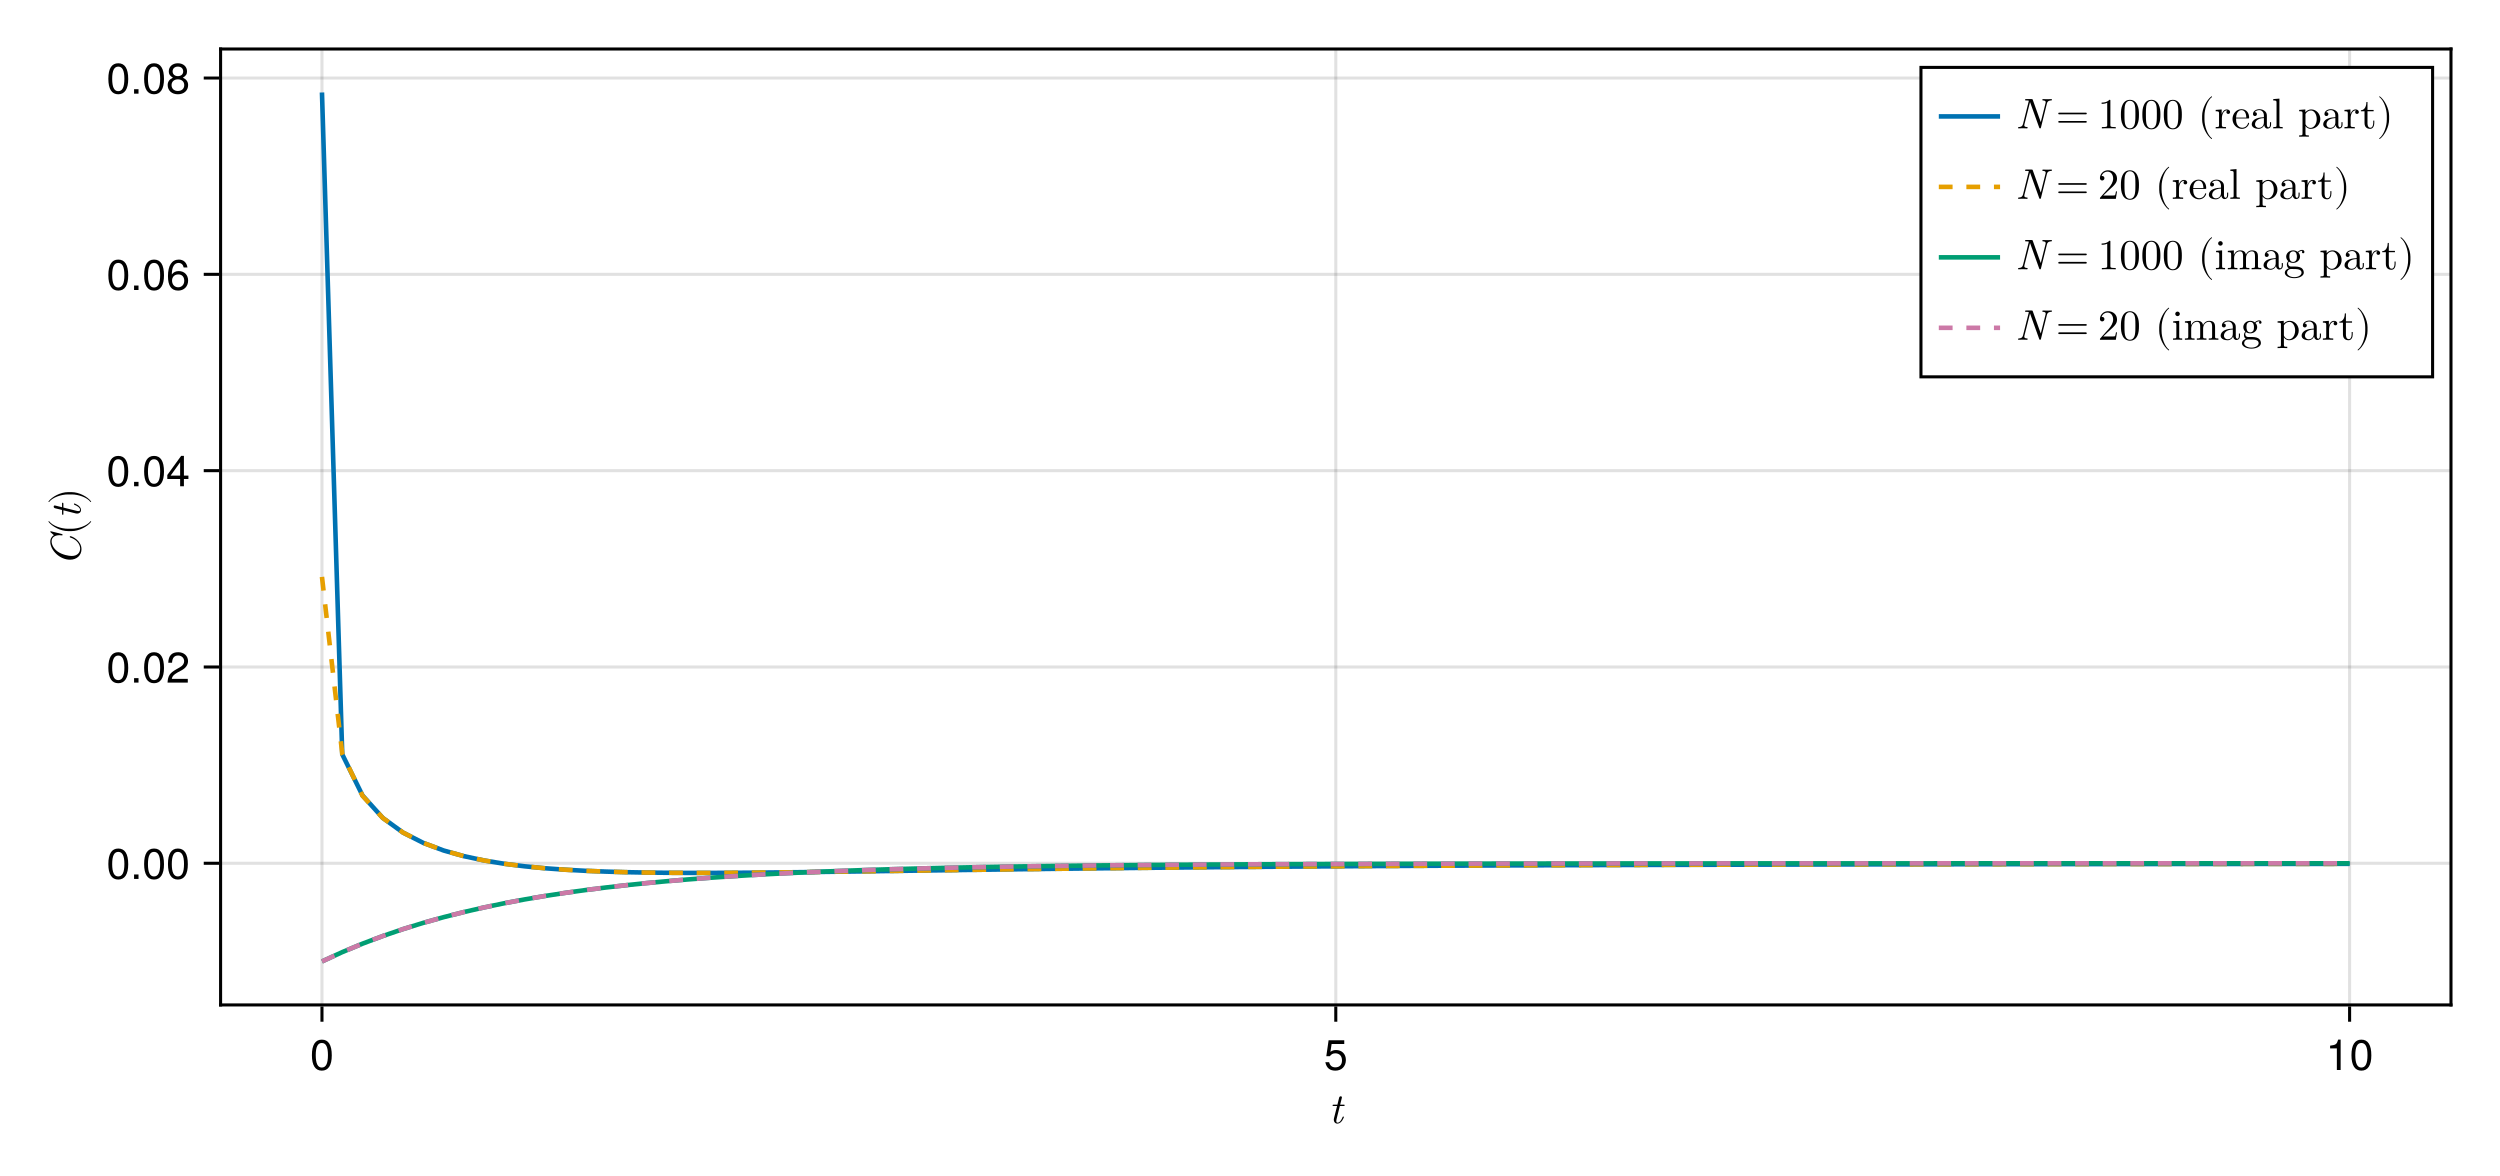 <?xml version="1.0" encoding="UTF-8"?>
<svg xmlns="http://www.w3.org/2000/svg" xmlns:xlink="http://www.w3.org/1999/xlink" width="816" height="384" viewBox="0 0 816 384">
<defs>
<g>
<g id="glyph-0-0-9d0a1ade">
<path d="M 4.984 -2 C 4.984 -2.141 4.875 -2.141 4.781 -2.141 C 4.609 -2.141 4.609 -2.125 4.5 -1.875 C 4.234 -1.203 3.688 -0.156 2.891 -0.156 C 2.5 -0.156 2.5 -0.5 2.5 -0.734 C 2.5 -0.828 2.5 -1.047 2.609 -1.438 L 3.641 -5.594 L 4.828 -5.594 C 5.062 -5.594 5.219 -5.594 5.219 -5.859 C 5.219 -6.031 5.094 -6.031 4.875 -6.031 L 3.75 -6.031 L 4.266 -8.109 C 4.328 -8.297 4.328 -8.328 4.328 -8.406 C 4.328 -8.688 4.094 -8.766 3.953 -8.766 C 3.594 -8.766 3.453 -8.469 3.406 -8.266 L 2.859 -6.031 L 1.672 -6.031 C 1.422 -6.031 1.281 -6.031 1.281 -5.766 C 1.281 -5.594 1.406 -5.594 1.625 -5.594 L 2.75 -5.594 L 1.734 -1.578 C 1.719 -1.531 1.672 -1.297 1.672 -1.109 C 1.672 -0.406 2.125 0.156 2.859 0.156 C 4.266 0.156 4.984 -1.938 4.984 -2 Z M 4.984 -2 "/>
</g>
<g id="glyph-1-0-9d0a1ade">
<path d="M 7.094 -4.781 C 7.094 -1.516 5.953 0.203 3.844 0.203 C 1.719 0.203 0.609 -1.516 0.609 -4.859 C 0.609 -8.188 1.703 -9.922 3.844 -9.922 C 6 -9.922 7.094 -8.219 7.094 -4.781 Z M 5.844 -4.891 C 5.844 -7.547 5.188 -8.828 3.844 -8.828 C 2.516 -8.828 1.859 -7.562 1.859 -4.844 C 1.859 -2.125 2.516 -0.812 3.828 -0.812 C 5.188 -0.812 5.844 -2.078 5.844 -4.891 Z M 5.844 -4.891 "/>
</g>
<g id="glyph-2-0-9d0a1ade">
<path d="M 7.188 -3.297 C 7.188 -1.188 5.781 0.203 3.781 0.203 C 2.016 0.203 0.891 -0.578 0.484 -2.547 C 0.484 -2.547 1.719 -2.547 1.719 -2.547 C 2.016 -1.422 2.672 -0.875 3.75 -0.875 C 5.094 -0.875 5.922 -1.688 5.922 -3.125 C 5.922 -4.594 5.078 -5.453 3.75 -5.453 C 2.984 -5.453 2.5 -5.203 1.938 -4.516 C 1.938 -4.516 0.797 -4.516 0.797 -4.516 C 0.797 -4.516 1.547 -9.719 1.547 -9.719 C 1.547 -9.719 6.656 -9.719 6.656 -9.719 C 6.656 -9.719 6.656 -8.5 6.656 -8.5 C 6.656 -8.5 2.531 -8.5 2.531 -8.5 C 2.531 -8.5 2.141 -5.938 2.141 -5.938 C 2.719 -6.359 3.281 -6.531 3.969 -6.531 C 5.875 -6.531 7.188 -5.25 7.188 -3.297 Z M 7.188 -3.297 "/>
</g>
<g id="glyph-3-0-9d0a1ade">
<path d="M 4.859 0 C 4.859 0 3.625 0 3.625 0 C 3.625 0 3.625 -7.062 3.625 -7.062 C 3.625 -7.062 1.422 -7.062 1.422 -7.062 C 1.422 -7.062 1.422 -7.953 1.422 -7.953 C 3.328 -8.188 3.609 -8.406 4.047 -9.922 C 4.047 -9.922 4.859 -9.922 4.859 -9.922 C 4.859 -9.922 4.859 0 4.859 0 Z M 4.859 0 "/>
</g>
<g id="glyph-3-1-9d0a1ade">
<path d="M 7.094 -4.781 C 7.094 -1.516 5.953 0.203 3.844 0.203 C 1.719 0.203 0.609 -1.516 0.609 -4.859 C 0.609 -8.188 1.703 -9.922 3.844 -9.922 C 6 -9.922 7.094 -8.219 7.094 -4.781 Z M 5.844 -4.891 C 5.844 -7.547 5.188 -8.828 3.844 -8.828 C 2.516 -8.828 1.859 -7.562 1.859 -4.844 C 1.859 -2.125 2.516 -0.812 3.828 -0.812 C 5.188 -0.812 5.844 -2.078 5.844 -4.891 Z M 5.844 -4.891 "/>
</g>
<g id="glyph-3-2-9d0a1ade">
<path d="M 2.672 0 C 2.672 0 1.219 0 1.219 0 C 1.219 0 1.219 -1.453 1.219 -1.453 C 1.219 -1.453 2.672 -1.453 2.672 -1.453 C 2.672 -1.453 2.672 0 2.672 0 Z M 2.672 0 "/>
</g>
<g id="glyph-4-0-9d0a1ade">
<path d="M -9.531 -11.344 C -9.594 -11.359 -9.672 -11.375 -9.734 -11.375 C -9.734 -11.375 -9.875 -11.359 -9.875 -11.219 C -9.875 -11.219 -9.875 -11.109 -9.719 -10.984 L -8.688 -10.109 C -9.641 -9.5 -9.875 -8.688 -9.875 -8 C -9.875 -5.109 -6.719 -2.094 -3.438 -2.094 C -1.141 -2.094 0.312 -3.594 0.312 -5.531 C 0.312 -8.266 -2.688 -9.781 -3.359 -9.781 C -3.5 -9.781 -3.5 -9.641 -3.5 -9.578 C -3.5 -9.484 -3.5 -9.391 -3.391 -9.359 C -1.016 -8.641 -0.125 -6.891 -0.125 -5.719 C -0.125 -4.547 -0.906 -3.312 -2.891 -3.312 C -3.766 -3.312 -5.969 -3.672 -7.5 -4.781 C -8.797 -5.734 -9.438 -7.031 -9.438 -8.109 C -9.438 -9.594 -8.094 -10.094 -6.875 -10.094 C -6.516 -10.094 -6.062 -10.031 -6.016 -10.031 C -5.875 -10.031 -5.875 -10.156 -5.875 -10.234 C -5.875 -10.391 -5.891 -10.438 -6.125 -10.484 Z M -9.531 -11.344 "/>
</g>
<g id="glyph-5-0-9d0a1ade">
<path d="M 3.328 -4.641 C 3.297 -4.641 3.25 -4.625 3.219 -4.594 C 2.125 -3.141 -0.672 -2.172 -2.906 -2.172 L -4.094 -2.172 C -6.328 -2.172 -9.125 -3.141 -10.219 -4.594 C -10.25 -4.625 -10.297 -4.641 -10.328 -4.641 C -10.406 -4.641 -10.469 -4.578 -10.469 -4.516 C -10.469 -4.484 -10.453 -4.453 -10.438 -4.422 C -9.281 -2.891 -6.484 -1.406 -4.094 -1.406 L -2.906 -1.406 C -0.516 -1.406 2.281 -2.891 3.438 -4.422 C 3.453 -4.453 3.469 -4.484 3.469 -4.516 C 3.469 -4.578 3.406 -4.641 3.328 -4.641 Z M 3.328 -4.641 "/>
</g>
<g id="glyph-6-0-9d0a1ade">
<path d="M -2 -4.984 C -2.141 -4.984 -2.141 -4.875 -2.141 -4.781 C -2.141 -4.609 -2.125 -4.609 -1.875 -4.5 C -1.203 -4.234 -0.156 -3.688 -0.156 -2.891 C -0.156 -2.5 -0.5 -2.5 -0.734 -2.5 C -0.828 -2.5 -1.047 -2.5 -1.438 -2.609 L -5.594 -3.641 L -5.594 -4.828 C -5.594 -5.062 -5.594 -5.219 -5.859 -5.219 C -6.031 -5.219 -6.031 -5.094 -6.031 -4.875 L -6.031 -3.75 L -8.109 -4.266 C -8.297 -4.328 -8.328 -4.328 -8.406 -4.328 C -8.688 -4.328 -8.766 -4.094 -8.766 -3.953 C -8.766 -3.594 -8.469 -3.453 -8.266 -3.406 L -6.031 -2.859 L -6.031 -1.672 C -6.031 -1.422 -6.031 -1.281 -5.766 -1.281 C -5.594 -1.281 -5.594 -1.406 -5.594 -1.625 L -5.594 -2.75 L -1.578 -1.734 C -1.531 -1.719 -1.297 -1.672 -1.109 -1.672 C -0.406 -1.672 0.156 -2.125 0.156 -2.859 C 0.156 -4.266 -1.938 -4.984 -2 -4.984 Z M -2 -4.984 "/>
</g>
<g id="glyph-7-0-9d0a1ade">
<path d="M -2.906 -4.031 L -4.094 -4.031 C -6.484 -4.031 -9.281 -2.562 -10.438 -1.016 C -10.453 -1 -10.469 -0.969 -10.469 -0.938 C -10.469 -0.875 -10.406 -0.797 -10.328 -0.797 C -10.297 -0.797 -10.25 -0.828 -10.219 -0.859 C -9.125 -2.312 -6.328 -3.281 -4.094 -3.281 L -2.906 -3.281 C -0.672 -3.281 2.125 -2.312 3.219 -0.859 C 3.25 -0.828 3.297 -0.797 3.328 -0.797 C 3.406 -0.797 3.469 -0.875 3.469 -0.938 C 3.469 -0.969 3.453 -1 3.438 -1.016 C 2.281 -2.562 -0.516 -4.031 -2.906 -4.031 Z M -2.906 -4.031 "/>
</g>
<g id="glyph-8-0-9d0a1ade">
<path d="M 7.094 -4.781 C 7.094 -1.516 5.953 0.203 3.844 0.203 C 1.719 0.203 0.609 -1.516 0.609 -4.859 C 0.609 -8.188 1.703 -9.922 3.844 -9.922 C 6 -9.922 7.094 -8.219 7.094 -4.781 Z M 5.844 -4.891 C 5.844 -7.547 5.188 -8.828 3.844 -8.828 C 2.516 -8.828 1.859 -7.562 1.859 -4.844 C 1.859 -2.125 2.516 -0.812 3.828 -0.812 C 5.188 -0.812 5.844 -2.078 5.844 -4.891 Z M 5.844 -4.891 "/>
</g>
<g id="glyph-9-0-9d0a1ade">
<path d="M 7.094 -4.781 C 7.094 -1.516 5.953 0.203 3.844 0.203 C 1.719 0.203 0.609 -1.516 0.609 -4.859 C 0.609 -8.188 1.703 -9.922 3.844 -9.922 C 6 -9.922 7.094 -8.219 7.094 -4.781 Z M 5.844 -4.891 C 5.844 -7.547 5.188 -8.828 3.844 -8.828 C 2.516 -8.828 1.859 -7.562 1.859 -4.844 C 1.859 -2.125 2.516 -0.812 3.828 -0.812 C 5.188 -0.812 5.844 -2.078 5.844 -4.891 Z M 5.844 -4.891 "/>
</g>
<g id="glyph-9-1-9d0a1ade">
<path d="M 7.156 -7.016 C 7.156 -5.797 6.438 -4.766 5.047 -4.016 C 5.047 -4.016 3.656 -3.266 3.656 -3.266 C 2.438 -2.547 1.984 -2.031 1.859 -1.219 C 1.859 -1.219 7.078 -1.219 7.078 -1.219 C 7.078 -1.219 7.078 0 7.078 0 C 7.078 0 0.469 0 0.469 0 C 0.594 -2.188 1.188 -3.125 3.266 -4.297 C 3.266 -4.297 4.547 -5.031 4.547 -5.031 C 5.438 -5.531 5.891 -6.203 5.891 -6.984 C 5.891 -8.047 5.047 -8.844 3.938 -8.844 C 2.719 -8.844 2.031 -8.141 1.938 -6.484 C 1.938 -6.484 0.703 -6.484 0.703 -6.484 C 0.766 -8.891 1.953 -9.922 3.969 -9.922 C 5.859 -9.922 7.156 -8.688 7.156 -7.016 Z M 7.156 -7.016 "/>
</g>
<g id="glyph-9-2-9d0a1ade">
<path d="M 7.281 -2.375 C 7.281 -2.375 5.812 -2.375 5.812 -2.375 C 5.812 -2.375 5.812 0 5.812 0 C 5.812 0 4.578 0 4.578 0 C 4.578 0 4.578 -2.375 4.578 -2.375 C 4.578 -2.375 0.391 -2.375 0.391 -2.375 C 0.391 -2.375 0.391 -3.688 0.391 -3.688 C 0.391 -3.688 4.906 -9.922 4.906 -9.922 C 4.906 -9.922 5.812 -9.922 5.812 -9.922 C 5.812 -9.922 5.812 -3.484 5.812 -3.484 C 5.812 -3.484 7.281 -3.484 7.281 -3.484 C 7.281 -3.484 7.281 -2.375 7.281 -2.375 Z M 4.578 -3.484 C 4.578 -3.484 4.578 -7.828 4.578 -7.828 C 4.578 -7.828 1.469 -3.484 1.469 -3.484 C 1.469 -3.484 4.578 -3.484 4.578 -3.484 Z M 4.578 -3.484 "/>
</g>
<g id="glyph-10-0-9d0a1ade">
<path d="M 7.094 -4.781 C 7.094 -1.516 5.953 0.203 3.844 0.203 C 1.719 0.203 0.609 -1.516 0.609 -4.859 C 0.609 -8.188 1.703 -9.922 3.844 -9.922 C 6 -9.922 7.094 -8.219 7.094 -4.781 Z M 5.844 -4.891 C 5.844 -7.547 5.188 -8.828 3.844 -8.828 C 2.516 -8.828 1.859 -7.562 1.859 -4.844 C 1.859 -2.125 2.516 -0.812 3.828 -0.812 C 5.188 -0.812 5.844 -2.078 5.844 -4.891 Z M 5.844 -4.891 "/>
</g>
<g id="glyph-11-0-9d0a1ade">
<path d="M 2.672 0 C 2.672 0 1.219 0 1.219 0 C 1.219 0 1.219 -1.453 1.219 -1.453 C 1.219 -1.453 2.672 -1.453 2.672 -1.453 C 2.672 -1.453 2.672 0 2.672 0 Z M 2.672 0 "/>
</g>
<g id="glyph-12-0-9d0a1ade">
<path d="M 7.188 -3.078 C 7.188 -1.141 5.828 0.203 3.938 0.203 C 1.672 0.203 0.609 -1.422 0.609 -4.516 C 0.609 -7.984 1.844 -9.922 4.156 -9.922 C 5.672 -9.922 6.734 -8.953 6.969 -7.344 C 6.969 -7.344 5.734 -7.344 5.734 -7.344 C 5.547 -8.281 4.938 -8.828 4.078 -8.828 C 2.656 -8.828 1.875 -7.484 1.859 -5.062 C 2.391 -5.797 3.156 -6.172 4.141 -6.172 C 5.922 -6.172 7.188 -4.922 7.188 -3.078 Z M 5.922 -2.984 C 5.922 -4.312 5.188 -5.078 3.984 -5.078 C 2.766 -5.078 1.938 -4.281 1.938 -3.047 C 1.938 -1.781 2.797 -0.875 3.953 -0.875 C 5.078 -0.875 5.922 -1.734 5.922 -2.984 Z M 5.922 -2.984 "/>
</g>
<g id="glyph-12-1-9d0a1ade">
<path d="M 7.188 -2.797 C 7.188 -1 5.812 0.203 3.844 0.203 C 1.891 0.203 0.516 -1 0.516 -2.812 C 0.516 -3.906 1.078 -4.672 2.219 -5.219 C 1.203 -5.859 0.875 -6.359 0.875 -7.281 C 0.875 -8.828 2.094 -9.922 3.844 -9.922 C 5.609 -9.922 6.828 -8.828 6.828 -7.281 C 6.828 -6.344 6.5 -5.844 5.469 -5.219 C 6.625 -4.672 7.188 -3.906 7.188 -2.797 Z M 5.578 -7.25 C 5.578 -8.219 4.906 -8.828 3.844 -8.828 C 2.812 -8.828 2.125 -8.219 2.125 -7.266 C 2.125 -6.328 2.812 -5.719 3.844 -5.719 C 4.891 -5.719 5.578 -6.328 5.578 -7.25 Z M 5.922 -2.781 C 5.922 -3.953 5.078 -4.672 3.844 -4.672 C 2.625 -4.672 1.781 -3.953 1.781 -2.781 C 1.781 -1.625 2.625 -0.875 3.828 -0.875 C 5.078 -0.875 5.922 -1.609 5.922 -2.781 Z M 5.922 -2.781 "/>
</g>
<g id="glyph-13-0-9d0a1ade">
<path d="M 11.922 -9.375 C 11.922 -9.484 11.875 -9.562 11.75 -9.562 C 11.312 -9.562 10.844 -9.516 10.406 -9.516 C 9.953 -9.516 9.484 -9.562 9.047 -9.562 C 8.969 -9.562 8.797 -9.562 8.797 -9.297 C 8.797 -9.141 8.922 -9.125 9.047 -9.125 C 9.766 -9.094 9.891 -8.812 9.891 -8.531 C 9.891 -8.406 9.859 -8.297 9.828 -8.188 L 8.281 -2.047 L 5.672 -9.328 C 5.594 -9.547 5.578 -9.562 5.281 -9.562 L 3.531 -9.562 C 3.297 -9.562 3.156 -9.562 3.156 -9.297 C 3.156 -9.125 3.266 -9.125 3.531 -9.125 C 3.625 -9.125 4.375 -9.125 4.375 -9.016 C 4.375 -9.016 4.375 -8.969 4.344 -8.828 L 2.484 -1.406 C 2.297 -0.641 1.781 -0.469 1.141 -0.438 C 1.016 -0.438 0.875 -0.422 0.875 -0.172 C 0.875 -0.047 0.953 0 1.047 0 C 1.469 0 1.953 -0.047 2.375 -0.047 C 2.828 -0.047 3.312 0 3.75 0 C 3.844 0 4 0 4 -0.25 C 4 -0.422 3.906 -0.438 3.734 -0.438 C 2.938 -0.469 2.906 -0.828 2.906 -1.031 C 2.906 -1.078 2.906 -1.156 2.969 -1.391 L 4.781 -8.594 L 7.781 -0.234 C 7.859 -0.031 7.875 0 8.062 0 C 8.219 0 8.281 -0.016 8.344 -0.281 L 10.297 -8.172 C 10.531 -9.078 11.312 -9.109 11.719 -9.125 C 11.766 -9.125 11.922 -9.141 11.922 -9.375 Z M 11.922 -9.375 "/>
</g>
<g id="glyph-14-0-9d0a1ade">
<path d="M 10.109 -4.859 C 10.109 -5.016 9.984 -5.141 9.828 -5.141 L 1.062 -5.141 C 0.906 -5.141 0.781 -5.016 0.781 -4.859 C 0.781 -4.703 0.906 -4.578 1.062 -4.578 L 9.828 -4.578 C 9.984 -4.578 10.109 -4.703 10.109 -4.859 Z M 10.109 -2.141 C 10.109 -2.297 9.984 -2.422 9.828 -2.422 L 1.062 -2.422 C 0.906 -2.422 0.781 -2.297 0.781 -2.141 C 0.781 -1.984 0.906 -1.859 1.062 -1.859 L 9.828 -1.859 C 9.984 -1.859 10.109 -1.984 10.109 -2.141 Z M 10.109 -2.141 "/>
</g>
<g id="glyph-14-1-9d0a1ade">
<path d="M 5.859 0 L 5.859 -0.438 L 5.422 -0.438 C 4.156 -0.438 4.109 -0.594 4.109 -1.109 L 4.109 -8.953 C 4.109 -9.297 4.109 -9.328 3.797 -9.328 C 2.922 -8.422 1.688 -8.422 1.25 -8.422 L 1.25 -8 C 1.531 -8 2.359 -8 3.078 -8.359 L 3.078 -1.109 C 3.078 -0.609 3.031 -0.438 1.781 -0.438 L 1.328 -0.438 L 1.328 0 C 1.812 -0.047 3.031 -0.047 3.594 -0.047 C 4.156 -0.047 5.375 -0.047 5.859 0 Z M 5.859 0 "/>
</g>
<g id="glyph-14-2-9d0a1ade">
<path d="M 6.438 -4.484 C 6.438 -5.594 6.375 -6.719 5.875 -7.75 C 5.234 -9.094 4.094 -9.328 3.5 -9.328 C 2.656 -9.328 1.641 -8.953 1.062 -7.656 C 0.609 -6.688 0.547 -5.594 0.547 -4.484 C 0.547 -3.438 0.609 -2.172 1.172 -1.109 C 1.781 0.031 2.797 0.312 3.484 0.312 C 4.234 0.312 5.312 0.016 5.922 -1.312 C 6.375 -2.281 6.438 -3.375 6.438 -4.484 Z M 5.281 -4.641 C 5.281 -3.594 5.281 -2.641 5.125 -1.75 C 4.906 -0.422 4.109 0 3.484 0 C 2.938 0 2.109 -0.344 1.859 -1.688 C 1.703 -2.531 1.703 -3.828 1.703 -4.641 C 1.703 -5.547 1.703 -6.469 1.812 -7.219 C 2.094 -8.891 3.141 -9.016 3.484 -9.016 C 3.953 -9.016 4.875 -8.766 5.141 -7.375 C 5.281 -6.594 5.281 -5.531 5.281 -4.641 Z M 5.281 -4.641 "/>
</g>
<g id="glyph-14-3-9d0a1ade">
</g>
<g id="glyph-14-4-9d0a1ade">
<path d="M 4.641 3.328 C 4.641 3.297 4.625 3.25 4.594 3.219 C 3.141 2.125 2.172 -0.672 2.172 -2.906 L 2.172 -4.094 C 2.172 -6.328 3.141 -9.125 4.594 -10.219 C 4.625 -10.25 4.641 -10.297 4.641 -10.328 C 4.641 -10.406 4.578 -10.469 4.516 -10.469 C 4.484 -10.469 4.453 -10.453 4.422 -10.438 C 2.891 -9.281 1.406 -6.484 1.406 -4.094 L 1.406 -2.906 C 1.406 -0.516 2.891 2.281 4.422 3.438 C 4.453 3.453 4.484 3.469 4.516 3.469 C 4.578 3.469 4.641 3.406 4.641 3.328 Z M 4.641 3.328 "/>
</g>
<g id="glyph-14-5-9d0a1ade">
<path d="M 5.094 -5.328 C 5.094 -5.781 4.656 -6.188 4.062 -6.188 C 3.031 -6.188 2.531 -5.25 2.344 -4.641 L 2.344 -6.188 L 0.391 -6.031 L 0.391 -5.594 C 1.375 -5.594 1.484 -5.5 1.484 -4.812 L 1.484 -1.062 C 1.484 -0.438 1.328 -0.438 0.391 -0.438 L 0.391 0 L 1.984 -0.047 C 2.547 -0.047 3.203 -0.047 3.766 0 L 3.766 -0.438 L 3.469 -0.438 C 2.438 -0.438 2.406 -0.594 2.406 -1.094 L 2.406 -3.25 C 2.406 -4.641 3 -5.875 4.062 -5.875 C 4.156 -5.875 4.188 -5.875 4.219 -5.859 C 4.172 -5.859 3.891 -5.688 3.891 -5.312 C 3.891 -4.922 4.188 -4.719 4.5 -4.719 C 4.75 -4.719 5.094 -4.891 5.094 -5.328 Z M 5.094 -5.328 "/>
</g>
<g id="glyph-14-6-9d0a1ade">
<path d="M 5.812 -1.672 C 5.812 -1.812 5.703 -1.828 5.625 -1.828 C 5.5 -1.828 5.469 -1.75 5.453 -1.641 C 4.953 -0.203 3.703 -0.203 3.562 -0.203 C 2.859 -0.203 2.297 -0.609 1.969 -1.141 C 1.547 -1.812 1.547 -2.734 1.547 -3.234 L 5.453 -3.234 C 5.766 -3.234 5.812 -3.234 5.812 -3.531 C 5.812 -4.906 5.047 -6.266 3.297 -6.266 C 1.688 -6.266 0.391 -4.828 0.391 -3.078 C 0.391 -1.203 1.859 0.156 3.469 0.156 C 5.188 0.156 5.812 -1.406 5.812 -1.672 Z M 4.891 -3.531 L 1.562 -3.531 C 1.656 -5.609 2.828 -5.969 3.297 -5.969 C 4.75 -5.969 4.891 -4.078 4.891 -3.531 Z M 4.891 -3.531 "/>
</g>
<g id="glyph-14-7-9d0a1ade">
<path d="M 6.766 -1.25 L 6.766 -2.031 L 6.406 -2.031 L 6.406 -1.25 C 6.406 -0.438 6.062 -0.344 5.906 -0.344 C 5.453 -0.344 5.391 -0.984 5.391 -1.047 L 5.391 -3.844 C 5.391 -4.438 5.391 -4.984 4.891 -5.5 C 4.344 -6.047 3.641 -6.266 2.969 -6.266 C 1.812 -6.266 0.859 -5.609 0.859 -4.688 C 0.859 -4.266 1.141 -4.031 1.5 -4.031 C 1.891 -4.031 2.141 -4.312 2.141 -4.672 C 2.141 -4.844 2.078 -5.312 1.422 -5.312 C 1.812 -5.812 2.484 -5.969 2.938 -5.969 C 3.625 -5.969 4.422 -5.422 4.422 -4.172 L 4.422 -3.656 C 3.703 -3.609 2.734 -3.562 1.844 -3.156 C 0.797 -2.672 0.453 -1.953 0.453 -1.328 C 0.453 -0.203 1.812 0.156 2.688 0.156 C 3.609 0.156 4.25 -0.406 4.516 -1.062 C 4.578 -0.5 4.953 0.078 5.609 0.078 C 5.906 0.078 6.766 -0.109 6.766 -1.25 Z M 4.422 -1.953 C 4.422 -0.625 3.422 -0.156 2.781 -0.156 C 2.094 -0.156 1.531 -0.641 1.531 -1.344 C 1.531 -2.109 2.109 -3.281 4.422 -3.359 Z M 4.422 -1.953 "/>
</g>
<g id="glyph-14-8-9d0a1ade">
<path d="M 3.562 0 L 3.562 -0.438 C 2.625 -0.438 2.484 -0.438 2.484 -1.062 L 2.484 -9.719 L 0.469 -9.562 L 0.469 -9.125 C 1.438 -9.125 1.547 -9.031 1.547 -8.344 L 1.547 -1.062 C 1.547 -0.438 1.406 -0.438 0.469 -0.438 L 0.469 0 L 2.016 -0.047 Z M 3.562 0 "/>
</g>
<g id="glyph-14-9-9d0a1ade">
<path d="M 7.297 -3.031 C 7.297 -4.797 5.938 -6.188 4.375 -6.188 C 3.281 -6.188 2.688 -5.578 2.406 -5.266 L 2.406 -6.188 L 0.391 -6.031 L 0.391 -5.594 C 1.391 -5.594 1.484 -5.516 1.484 -4.906 L 1.484 1.656 C 1.484 2.281 1.328 2.281 0.391 2.281 L 0.391 2.719 L 1.953 2.672 L 3.547 2.719 L 3.547 2.281 C 2.609 2.281 2.453 2.281 2.453 1.656 L 2.453 -0.828 C 2.516 -0.609 3.109 0.156 4.172 0.156 C 5.844 0.156 7.297 -1.219 7.297 -3.031 Z M 6.125 -3.031 C 6.125 -1.328 5.156 -0.156 4.109 -0.156 C 3.562 -0.156 3.031 -0.438 2.641 -1.016 C 2.453 -1.297 2.453 -1.312 2.453 -1.594 L 2.453 -4.719 C 2.859 -5.438 3.547 -5.844 4.25 -5.844 C 5.281 -5.844 6.125 -4.609 6.125 -3.031 Z M 6.125 -3.031 "/>
</g>
<g id="glyph-14-10-9d0a1ade">
<path d="M 4.641 -1.734 L 4.641 -2.531 L 4.297 -2.531 L 4.297 -1.766 C 4.297 -0.734 3.875 -0.203 3.359 -0.203 C 2.422 -0.203 2.422 -1.469 2.422 -1.703 L 2.422 -5.594 L 4.422 -5.594 L 4.422 -6.031 L 2.422 -6.031 L 2.422 -8.609 L 2.078 -8.609 C 2.062 -7.469 1.641 -5.969 0.266 -5.906 L 0.266 -5.594 L 1.453 -5.594 L 1.453 -1.734 C 1.453 -0.016 2.766 0.156 3.266 0.156 C 4.25 0.156 4.641 -0.844 4.641 -1.734 Z M 4.641 -1.734 "/>
</g>
<g id="glyph-14-11-9d0a1ade">
<path d="M 4.031 -2.906 L 4.031 -4.094 C 4.031 -6.484 2.562 -9.281 1.016 -10.438 C 1 -10.453 0.969 -10.469 0.938 -10.469 C 0.875 -10.469 0.797 -10.406 0.797 -10.328 C 0.797 -10.297 0.828 -10.25 0.859 -10.219 C 2.312 -9.125 3.281 -6.328 3.281 -4.094 L 3.281 -2.906 C 3.281 -0.672 2.312 2.125 0.859 3.219 C 0.828 3.25 0.797 3.297 0.797 3.328 C 0.797 3.406 0.875 3.469 0.938 3.469 C 0.969 3.469 1 3.453 1.016 3.438 C 2.562 2.281 4.031 -0.516 4.031 -2.906 Z M 4.031 -2.906 "/>
</g>
<g id="glyph-14-12-9d0a1ade">
<path d="M 6.281 -2.438 L 5.938 -2.438 C 5.859 -2.016 5.766 -1.406 5.625 -1.188 C 5.531 -1.078 4.609 -1.078 4.297 -1.078 L 1.781 -1.078 L 3.266 -2.516 C 5.453 -4.453 6.281 -5.203 6.281 -6.609 C 6.281 -8.203 5.031 -9.328 3.312 -9.328 C 1.734 -9.328 0.703 -8.031 0.703 -6.797 C 0.703 -6 1.406 -6 1.438 -6 C 1.688 -6 2.172 -6.172 2.172 -6.75 C 2.172 -7.109 1.922 -7.469 1.422 -7.469 C 1.312 -7.469 1.281 -7.469 1.25 -7.469 C 1.562 -8.375 2.328 -8.891 3.141 -8.891 C 4.406 -8.891 5.016 -7.75 5.016 -6.609 C 5.016 -5.484 4.312 -4.375 3.547 -3.516 L 0.859 -0.516 C 0.703 -0.359 0.703 -0.344 0.703 0 L 5.891 0 Z M 6.281 -2.438 "/>
</g>
<g id="glyph-14-13-9d0a1ade">
<path d="M 3.453 0 L 3.453 -0.438 C 2.531 -0.438 2.484 -0.5 2.484 -1.047 L 2.484 -6.188 L 0.516 -6.031 L 0.516 -5.594 C 1.422 -5.594 1.547 -5.516 1.547 -4.828 L 1.547 -1.062 C 1.547 -0.438 1.406 -0.438 0.469 -0.438 L 0.469 0 L 2 -0.047 C 2.484 -0.047 2.984 -0.016 3.453 0 Z M 2.688 -8.453 C 2.688 -8.828 2.359 -9.203 1.953 -9.203 C 1.469 -9.203 1.188 -8.812 1.188 -8.453 C 1.188 -8.078 1.516 -7.719 1.938 -7.719 C 2.406 -7.719 2.688 -8.109 2.688 -8.453 Z M 2.688 -8.453 "/>
</g>
<g id="glyph-14-14-9d0a1ade">
<path d="M 11.375 0 L 11.375 -0.438 C 10.656 -0.438 10.297 -0.438 10.297 -0.859 L 10.297 -3.531 C 10.297 -4.734 10.297 -5.172 9.859 -5.672 C 9.656 -5.906 9.203 -6.188 8.391 -6.188 C 7.203 -6.188 6.594 -5.344 6.359 -4.812 C 6.156 -6.031 5.125 -6.188 4.5 -6.188 C 3.469 -6.188 2.812 -5.594 2.422 -4.719 L 2.422 -6.188 L 0.453 -6.031 L 0.453 -5.594 C 1.422 -5.594 1.547 -5.5 1.547 -4.812 L 1.547 -1.062 C 1.547 -0.438 1.391 -0.438 0.453 -0.438 L 0.453 0 L 2.031 -0.047 L 3.594 0 L 3.594 -0.438 C 2.656 -0.438 2.5 -0.438 2.5 -1.062 L 2.5 -3.641 C 2.5 -5.094 3.5 -5.875 4.391 -5.875 C 5.281 -5.875 5.438 -5.125 5.438 -4.328 L 5.438 -1.062 C 5.438 -0.438 5.281 -0.438 4.344 -0.438 L 4.344 0 L 5.922 -0.047 L 7.484 0 L 7.484 -0.438 C 6.547 -0.438 6.391 -0.438 6.391 -1.062 L 6.391 -3.641 C 6.391 -5.094 7.391 -5.875 8.281 -5.875 C 9.172 -5.875 9.328 -5.125 9.328 -4.328 L 9.328 -1.062 C 9.328 -0.438 9.172 -0.438 8.234 -0.438 L 8.234 0 L 9.812 -0.047 Z M 11.375 0 "/>
</g>
<g id="glyph-14-15-9d0a1ade">
<path d="M 6.797 -5.656 C 6.797 -5.891 6.625 -6.344 6.078 -6.344 C 5.797 -6.344 5.188 -6.266 4.594 -5.688 C 4 -6.141 3.422 -6.188 3.109 -6.188 C 1.812 -6.188 0.844 -5.219 0.844 -4.141 C 0.844 -3.531 1.141 -3 1.5 -2.703 C 1.312 -2.484 1.062 -2.031 1.062 -1.547 C 1.062 -1.109 1.25 -0.578 1.688 -0.297 C 0.844 -0.062 0.391 0.547 0.391 1.109 C 0.391 2.109 1.781 2.891 3.484 2.891 C 5.141 2.891 6.594 2.172 6.594 1.078 C 6.594 0.594 6.391 -0.125 5.688 -0.516 C 4.938 -0.906 4.125 -0.906 3.281 -0.906 C 2.922 -0.906 2.328 -0.906 2.219 -0.922 C 1.781 -0.984 1.484 -1.406 1.484 -1.859 C 1.484 -1.922 1.484 -2.234 1.719 -2.516 C 2.266 -2.125 2.844 -2.094 3.109 -2.094 C 4.406 -2.094 5.375 -3.047 5.375 -4.125 C 5.375 -4.641 5.156 -5.172 4.797 -5.484 C 5.312 -5.969 5.812 -6.031 6.062 -6.031 C 6.062 -6.031 6.156 -6.031 6.203 -6.016 C 6.047 -5.969 5.984 -5.812 5.984 -5.641 C 5.984 -5.406 6.156 -5.234 6.391 -5.234 C 6.531 -5.234 6.797 -5.328 6.797 -5.656 Z M 4.328 -4.141 C 4.328 -3.766 4.312 -3.312 4.109 -2.969 C 3.984 -2.797 3.672 -2.406 3.109 -2.406 C 1.891 -2.406 1.891 -3.812 1.891 -4.125 C 1.891 -4.516 1.906 -4.953 2.109 -5.312 C 2.219 -5.469 2.547 -5.859 3.109 -5.859 C 4.328 -5.859 4.328 -4.469 4.328 -4.141 Z M 5.859 1.109 C 5.859 1.859 4.875 2.562 3.5 2.562 C 2.094 2.562 1.125 1.844 1.125 1.109 C 1.125 0.469 1.656 -0.062 2.266 -0.094 L 3.094 -0.094 C 4.297 -0.094 5.859 -0.094 5.859 1.109 Z M 5.859 1.109 "/>
</g>
</g>
</defs>
<rect x="-81.6" y="-38.4" width="979.2" height="460.8" fill="rgb(100%, 100%, 100%)" fill-opacity="1"/>
<path fill-rule="nonzero" fill="rgb(100%, 100%, 100%)" fill-opacity="1" d="M 72 328 L 800 328 L 800 16 L 72 16 Z M 72 328 "/>
<path fill="none" stroke-width="1" stroke-linecap="butt" stroke-linejoin="miter" stroke="rgb(0%, 0%, 0%)" stroke-opacity="0.12" stroke-miterlimit="1.155" d="M 105.09 328 L 105.09 16 "/>
<path fill="none" stroke-width="1" stroke-linecap="butt" stroke-linejoin="miter" stroke="rgb(0%, 0%, 0%)" stroke-opacity="0.12" stroke-miterlimit="1.155" d="M 436 328 L 436 16 "/>
<path fill="none" stroke-width="1" stroke-linecap="butt" stroke-linejoin="miter" stroke="rgb(0%, 0%, 0%)" stroke-opacity="0.12" stroke-miterlimit="1.155" d="M 766.91 328 L 766.91 16 "/>
<path fill="none" stroke-width="1" stroke-linecap="butt" stroke-linejoin="miter" stroke="rgb(0%, 0%, 0%)" stroke-opacity="0.12" stroke-miterlimit="1.155" d="M 72 281.777 L 800 281.777 "/>
<path fill="none" stroke-width="1" stroke-linecap="butt" stroke-linejoin="miter" stroke="rgb(0%, 0%, 0%)" stroke-opacity="0.12" stroke-miterlimit="1.155" d="M 72 217.703 L 800 217.703 "/>
<path fill="none" stroke-width="1" stroke-linecap="butt" stroke-linejoin="miter" stroke="rgb(0%, 0%, 0%)" stroke-opacity="0.12" stroke-miterlimit="1.155" d="M 72 153.625 L 800 153.625 "/>
<path fill="none" stroke-width="1" stroke-linecap="butt" stroke-linejoin="miter" stroke="rgb(0%, 0%, 0%)" stroke-opacity="0.12" stroke-miterlimit="1.155" d="M 72 89.547 L 800 89.547 "/>
<path fill="none" stroke-width="1" stroke-linecap="butt" stroke-linejoin="miter" stroke="rgb(0%, 0%, 0%)" stroke-opacity="0.12" stroke-miterlimit="1.155" d="M 72 25.469 L 800 25.469 "/>
<g fill="rgb(0%, 0%, 0%)" fill-opacity="1">
<use xlink:href="#glyph-0-0-9d0a1ade" x="433.676" y="366.594"/>
</g>
<g fill="rgb(0%, 0%, 0%)" fill-opacity="1">
<use xlink:href="#glyph-1-0-9d0a1ade" x="101.199" y="349.258"/>
</g>
<g fill="rgb(0%, 0%, 0%)" fill-opacity="1">
<use xlink:href="#glyph-2-0-9d0a1ade" x="432.108" y="349.258"/>
</g>
<g fill="rgb(0%, 0%, 0%)" fill-opacity="1">
<use xlink:href="#glyph-3-0-9d0a1ade" x="759.125" y="349.258"/>
</g>
<g fill="rgb(0%, 0%, 0%)" fill-opacity="1">
<use xlink:href="#glyph-3-1-9d0a1ade" x="766.909" y="349.258"/>
</g>
<g fill="rgb(0%, 0%, 0%)" fill-opacity="1">
<use xlink:href="#glyph-4-0-9d0a1ade" x="26.284" y="184.782"/>
</g>
<g fill="rgb(0%, 0%, 0%)" fill-opacity="1">
<use xlink:href="#glyph-5-0-9d0a1ade" x="26.284" y="174.758"/>
</g>
<g fill="rgb(0%, 0%, 0%)" fill-opacity="1">
<use xlink:href="#glyph-6-0-9d0a1ade" x="26.284" y="169.312"/>
</g>
<g fill="rgb(0%, 0%, 0%)" fill-opacity="1">
<use xlink:href="#glyph-7-0-9d0a1ade" x="26.284" y="164.664"/>
</g>
<g fill="rgb(0%, 0%, 0%)" fill-opacity="1">
<use xlink:href="#glyph-8-0-9d0a1ade" x="34.756" y="286.882"/>
</g>
<g fill="rgb(0%, 0%, 0%)" fill-opacity="1">
<use xlink:href="#glyph-3-2-9d0a1ade" x="42.54" y="286.882"/>
</g>
<g fill="rgb(0%, 0%, 0%)" fill-opacity="1">
<use xlink:href="#glyph-8-0-9d0a1ade" x="46.432" y="286.882"/>
</g>
<g fill="rgb(0%, 0%, 0%)" fill-opacity="1">
<use xlink:href="#glyph-9-0-9d0a1ade" x="54.216" y="286.882"/>
</g>
<g fill="rgb(0%, 0%, 0%)" fill-opacity="1">
<use xlink:href="#glyph-8-0-9d0a1ade" x="34.756" y="222.804"/>
</g>
<g fill="rgb(0%, 0%, 0%)" fill-opacity="1">
<use xlink:href="#glyph-3-2-9d0a1ade" x="42.54" y="222.804"/>
</g>
<g fill="rgb(0%, 0%, 0%)" fill-opacity="1">
<use xlink:href="#glyph-8-0-9d0a1ade" x="46.432" y="222.804"/>
</g>
<g fill="rgb(0%, 0%, 0%)" fill-opacity="1">
<use xlink:href="#glyph-9-1-9d0a1ade" x="54.216" y="222.804"/>
</g>
<g fill="rgb(0%, 0%, 0%)" fill-opacity="1">
<use xlink:href="#glyph-8-0-9d0a1ade" x="34.756" y="158.727"/>
</g>
<g fill="rgb(0%, 0%, 0%)" fill-opacity="1">
<use xlink:href="#glyph-3-2-9d0a1ade" x="42.54" y="158.727"/>
</g>
<g fill="rgb(0%, 0%, 0%)" fill-opacity="1">
<use xlink:href="#glyph-8-0-9d0a1ade" x="46.432" y="158.727"/>
</g>
<g fill="rgb(0%, 0%, 0%)" fill-opacity="1">
<use xlink:href="#glyph-9-2-9d0a1ade" x="54.216" y="158.727"/>
</g>
<g fill="rgb(0%, 0%, 0%)" fill-opacity="1">
<use xlink:href="#glyph-10-0-9d0a1ade" x="34.756" y="94.649"/>
</g>
<g fill="rgb(0%, 0%, 0%)" fill-opacity="1">
<use xlink:href="#glyph-11-0-9d0a1ade" x="42.54" y="94.649"/>
</g>
<g fill="rgb(0%, 0%, 0%)" fill-opacity="1">
<use xlink:href="#glyph-10-0-9d0a1ade" x="46.432" y="94.649"/>
</g>
<g fill="rgb(0%, 0%, 0%)" fill-opacity="1">
<use xlink:href="#glyph-12-0-9d0a1ade" x="54.216" y="94.649"/>
</g>
<g fill="rgb(0%, 0%, 0%)" fill-opacity="1">
<use xlink:href="#glyph-10-0-9d0a1ade" x="34.756" y="30.571"/>
</g>
<g fill="rgb(0%, 0%, 0%)" fill-opacity="1">
<use xlink:href="#glyph-11-0-9d0a1ade" x="42.54" y="30.571"/>
</g>
<g fill="rgb(0%, 0%, 0%)" fill-opacity="1">
<use xlink:href="#glyph-10-0-9d0a1ade" x="46.432" y="30.571"/>
</g>
<g fill="rgb(0%, 0%, 0%)" fill-opacity="1">
<use xlink:href="#glyph-12-1-9d0a1ade" x="54.216" y="30.571"/>
</g>
<path fill="none" stroke-width="1.5" stroke-linecap="butt" stroke-linejoin="miter" stroke="rgb(0%, 44.706%, 69.804%)" stroke-opacity="1" stroke-miterlimit="2" d="M 105.09 30.184 L 111.711 246.215 L 118.328 259.645 L 124.945 266.984 L 131.562 271.766 L 138.184 275.137 L 144.801 277.602 L 151.418 279.453 L 158.035 280.863 L 164.656 281.941 L 171.273 282.766 L 177.891 283.398 L 184.508 283.875 L 191.129 284.234 L 197.746 284.492 L 204.363 284.68 L 210.98 284.801 L 217.602 284.875 L 224.219 284.91 L 230.836 284.914 L 237.453 284.891 L 244.074 284.848 L 250.691 284.793 L 257.309 284.723 L 263.926 284.648 L 270.547 284.562 L 277.164 284.477 L 283.781 284.387 L 290.398 284.293 L 297.02 284.199 L 316.871 283.93 L 323.492 283.84 L 330.109 283.754 L 336.727 283.672 L 343.344 283.594 L 349.965 283.516 L 356.582 283.441 L 369.816 283.301 L 376.438 283.234 L 383.055 283.172 L 396.289 283.055 L 402.91 283 L 416.145 282.898 L 422.762 282.852 L 429.383 282.805 L 436 282.762 L 442.617 282.723 L 449.238 282.684 L 455.855 282.645 L 462.473 282.609 L 469.09 282.578 L 475.711 282.543 L 482.328 282.516 L 488.945 282.484 L 495.562 282.457 L 502.184 282.43 L 522.035 282.359 L 528.656 282.34 L 535.273 282.316 L 541.891 282.297 L 548.508 282.281 L 555.129 282.262 L 574.98 282.215 L 581.602 282.199 L 588.219 282.184 L 601.453 282.16 L 608.074 282.145 L 614.691 282.133 L 621.309 282.125 L 627.926 282.113 L 634.547 282.102 L 641.164 282.094 L 647.781 282.082 L 654.398 282.074 L 661.02 282.066 L 667.637 282.055 L 680.871 282.039 L 687.492 282.031 L 694.109 282.027 L 707.344 282.012 L 713.965 282.004 L 720.582 282 L 727.199 281.992 L 733.816 281.988 L 740.438 281.984 L 747.055 281.977 L 760.289 281.969 L 766.91 281.961 "/>
<path fill="none" stroke-width="1.5" stroke-linecap="butt" stroke-linejoin="miter" stroke="rgb(90.196%, 62.353%, 0%)" stroke-opacity="1" stroke-dasharray="4.5 4.5" stroke-miterlimit="2" d="M 105.09 188.297 L 111.711 246.008 L 118.328 259.75 L 124.945 266.992 L 131.562 271.762 L 138.184 275.133 L 144.801 277.602 L 151.418 279.453 L 158.035 280.863 L 164.656 281.941 L 171.273 282.766 L 177.891 283.398 L 184.508 283.875 L 191.129 284.234 L 197.746 284.492 L 204.363 284.68 L 210.98 284.801 L 217.602 284.875 L 224.219 284.91 L 230.836 284.914 L 237.453 284.891 L 244.074 284.848 L 250.691 284.793 L 257.309 284.723 L 263.926 284.648 L 270.547 284.562 L 277.164 284.477 L 283.781 284.387 L 290.398 284.293 L 297.02 284.199 L 316.871 283.93 L 323.492 283.84 L 330.109 283.754 L 336.727 283.672 L 343.344 283.594 L 349.965 283.516 L 356.582 283.441 L 369.816 283.301 L 376.438 283.234 L 383.055 283.172 L 396.289 283.055 L 402.91 283 L 416.145 282.898 L 422.762 282.852 L 429.383 282.805 L 436 282.762 L 442.617 282.723 L 449.238 282.684 L 455.855 282.645 L 462.473 282.609 L 469.09 282.578 L 475.711 282.543 L 482.328 282.516 L 488.945 282.484 L 495.562 282.457 L 502.184 282.43 L 522.035 282.359 L 528.656 282.34 L 535.273 282.316 L 541.891 282.297 L 548.508 282.281 L 555.129 282.262 L 574.98 282.215 L 581.602 282.199 L 588.219 282.184 L 601.453 282.16 L 608.074 282.145 L 614.691 282.133 L 621.309 282.125 L 627.926 282.113 L 634.547 282.102 L 641.164 282.094 L 647.781 282.082 L 654.398 282.074 L 661.02 282.066 L 667.637 282.055 L 680.871 282.039 L 687.492 282.031 L 694.109 282.027 L 707.344 282.012 L 713.965 282.004 L 720.582 282 L 727.199 281.992 L 733.816 281.988 L 740.438 281.984 L 747.055 281.977 L 760.289 281.969 L 766.91 281.961 "/>
<path fill="none" stroke-width="1.5" stroke-linecap="butt" stroke-linejoin="miter" stroke="rgb(0%, 61.961%, 45.098%)" stroke-opacity="1" stroke-miterlimit="2" d="M 105.09 313.816 L 111.711 310.77 L 118.328 308.012 L 124.945 305.516 L 131.562 303.254 L 138.184 301.211 L 144.801 299.363 L 151.418 297.688 L 158.035 296.176 L 164.656 294.805 L 171.273 293.566 L 177.891 292.445 L 184.508 291.43 L 191.129 290.512 L 197.746 289.68 L 204.363 288.93 L 210.98 288.246 L 217.602 287.633 L 224.219 287.074 L 230.836 286.57 L 237.453 286.117 L 244.074 285.703 L 250.691 285.328 L 257.309 284.992 L 263.926 284.688 L 270.547 284.41 L 277.164 284.16 L 283.781 283.934 L 290.398 283.727 L 297.02 283.543 L 303.637 283.375 L 310.254 283.223 L 316.871 283.086 L 323.492 282.961 L 330.109 282.848 L 336.727 282.746 L 343.344 282.656 L 349.965 282.57 L 356.582 282.496 L 363.199 282.43 L 369.816 282.367 L 376.438 282.309 L 383.055 282.258 L 396.289 282.172 L 402.91 282.137 L 409.527 282.102 L 416.145 282.07 L 422.762 282.043 L 429.383 282.02 L 436 281.996 L 442.617 281.977 L 449.238 281.957 L 455.855 281.938 L 462.473 281.926 L 469.09 281.91 L 475.711 281.898 L 488.945 281.875 L 495.562 281.867 L 502.184 281.859 L 515.418 281.844 L 522.035 281.84 L 528.656 281.832 L 548.508 281.82 L 555.129 281.816 L 574.98 281.805 L 581.602 281.805 L 588.219 281.801 L 594.836 281.801 L 601.453 281.797 L 608.074 281.797 L 614.691 281.793 L 627.926 281.793 L 634.547 281.789 L 654.398 281.789 L 661.02 281.785 L 700.727 281.785 L 707.344 281.781 L 766.91 281.781 "/>
<path fill="none" stroke-width="1.5" stroke-linecap="butt" stroke-linejoin="miter" stroke="rgb(80%, 47.451%, 65.49%)" stroke-opacity="1" stroke-dasharray="4.5 4.5" stroke-miterlimit="2" d="M 105.09 313.816 L 111.711 310.77 L 118.328 308.012 L 124.945 305.516 L 131.562 303.254 L 138.184 301.211 L 144.801 299.363 L 151.418 297.688 L 158.035 296.176 L 164.656 294.805 L 171.273 293.566 L 177.891 292.445 L 184.508 291.43 L 191.129 290.512 L 197.746 289.68 L 204.363 288.93 L 210.98 288.246 L 217.602 287.633 L 224.219 287.074 L 230.836 286.57 L 237.453 286.117 L 244.074 285.703 L 250.691 285.328 L 257.309 284.992 L 263.926 284.688 L 270.547 284.41 L 277.164 284.16 L 283.781 283.934 L 290.398 283.727 L 297.02 283.543 L 303.637 283.375 L 310.254 283.223 L 316.871 283.086 L 323.492 282.961 L 330.109 282.848 L 336.727 282.746 L 343.344 282.656 L 349.965 282.57 L 356.582 282.496 L 363.199 282.43 L 369.816 282.367 L 376.438 282.309 L 383.055 282.258 L 396.289 282.172 L 402.91 282.137 L 409.527 282.102 L 416.145 282.07 L 422.762 282.043 L 429.383 282.02 L 436 281.996 L 442.617 281.977 L 449.238 281.957 L 455.855 281.938 L 462.473 281.926 L 469.09 281.91 L 475.711 281.898 L 488.945 281.875 L 495.562 281.867 L 502.184 281.859 L 515.418 281.844 L 522.035 281.84 L 528.656 281.832 L 548.508 281.82 L 555.129 281.816 L 574.98 281.805 L 581.602 281.805 L 588.219 281.801 L 594.836 281.801 L 601.453 281.797 L 608.074 281.797 L 614.691 281.793 L 627.926 281.793 L 634.547 281.789 L 654.398 281.789 L 661.02 281.785 L 700.727 281.785 L 707.344 281.781 L 766.91 281.781 "/>
<path fill-rule="nonzero" fill="rgb(100%, 100%, 100%)" fill-opacity="1" stroke-width="1" stroke-linecap="butt" stroke-linejoin="miter" stroke="rgb(0%, 0%, 0%)" stroke-opacity="1" stroke-miterlimit="2" d="M 627 123 L 794 123 L 794 22 L 627 22 Z M 627 123 "/>
<path fill="none" stroke-width="1" stroke-linecap="butt" stroke-linejoin="miter" stroke="rgb(0%, 0%, 0%)" stroke-opacity="1" stroke-miterlimit="1.155" d="M 105.09 328.5 L 105.09 333.5 "/>
<path fill="none" stroke-width="1" stroke-linecap="butt" stroke-linejoin="miter" stroke="rgb(0%, 0%, 0%)" stroke-opacity="1" stroke-miterlimit="1.155" d="M 436 328.5 L 436 333.5 "/>
<path fill="none" stroke-width="1" stroke-linecap="butt" stroke-linejoin="miter" stroke="rgb(0%, 0%, 0%)" stroke-opacity="1" stroke-miterlimit="1.155" d="M 766.91 328.5 L 766.91 333.5 "/>
<path fill="none" stroke-width="1" stroke-linecap="butt" stroke-linejoin="miter" stroke="rgb(0%, 0%, 0%)" stroke-opacity="1" stroke-miterlimit="1.155" d="M 71.5 281.777 L 66.5 281.777 "/>
<path fill="none" stroke-width="1" stroke-linecap="butt" stroke-linejoin="miter" stroke="rgb(0%, 0%, 0%)" stroke-opacity="1" stroke-miterlimit="1.155" d="M 71.5 217.703 L 66.5 217.703 "/>
<path fill="none" stroke-width="1" stroke-linecap="butt" stroke-linejoin="miter" stroke="rgb(0%, 0%, 0%)" stroke-opacity="1" stroke-miterlimit="1.155" d="M 71.5 153.625 L 66.5 153.625 "/>
<path fill="none" stroke-width="1" stroke-linecap="butt" stroke-linejoin="miter" stroke="rgb(0%, 0%, 0%)" stroke-opacity="1" stroke-miterlimit="1.155" d="M 71.5 89.547 L 66.5 89.547 "/>
<path fill="none" stroke-width="1" stroke-linecap="butt" stroke-linejoin="miter" stroke="rgb(0%, 0%, 0%)" stroke-opacity="1" stroke-miterlimit="1.155" d="M 71.5 25.469 L 66.5 25.469 "/>
<path fill="none" stroke-width="1.5" stroke-linecap="butt" stroke-linejoin="miter" stroke="rgb(0%, 44.706%, 69.804%)" stroke-opacity="1" stroke-miterlimit="2" d="M 632.824 38 L 652.824 38 "/>
<path fill="none" stroke-width="1.5" stroke-linecap="butt" stroke-linejoin="miter" stroke="rgb(90.196%, 62.353%, 0%)" stroke-opacity="1" stroke-dasharray="4.5 4.5" stroke-miterlimit="2" d="M 632.824 61 L 652.824 61 "/>
<path fill="none" stroke-width="1.5" stroke-linecap="butt" stroke-linejoin="miter" stroke="rgb(0%, 61.961%, 45.098%)" stroke-opacity="1" stroke-miterlimit="2" d="M 632.824 84 L 652.824 84 "/>
<path fill="none" stroke-width="1.5" stroke-linecap="butt" stroke-linejoin="miter" stroke="rgb(80%, 47.451%, 65.49%)" stroke-opacity="1" stroke-dasharray="4.5 4.5" stroke-miterlimit="2" d="M 632.824 107 L 652.824 107 "/>
<g fill="rgb(0%, 0%, 0%)" fill-opacity="1">
<use xlink:href="#glyph-13-0-9d0a1ade" x="657.823" y="41.906"/>
</g>
<g fill="rgb(0%, 0%, 0%)" fill-opacity="1">
<use xlink:href="#glyph-14-0-9d0a1ade" x="671.025" y="41.906"/>
</g>
<g fill="rgb(0%, 0%, 0%)" fill-opacity="1">
<use xlink:href="#glyph-14-1-9d0a1ade" x="684.717" y="41.906"/>
</g>
<g fill="rgb(0%, 0%, 0%)" fill-opacity="1">
<use xlink:href="#glyph-14-2-9d0a1ade" x="691.717" y="41.906"/>
</g>
<g fill="rgb(0%, 0%, 0%)" fill-opacity="1">
<use xlink:href="#glyph-14-2-9d0a1ade" x="698.717" y="41.906"/>
</g>
<g fill="rgb(0%, 0%, 0%)" fill-opacity="1">
<use xlink:href="#glyph-14-2-9d0a1ade" x="705.717" y="41.906"/>
</g>
<g fill="rgb(0%, 0%, 0%)" fill-opacity="1">
<use xlink:href="#glyph-14-3-9d0a1ade" x="712.717" y="41.906"/>
</g>
<g fill="rgb(0%, 0%, 0%)" fill-opacity="1">
<use xlink:href="#glyph-14-4-9d0a1ade" x="717.365" y="41.906"/>
</g>
<g fill="rgb(0%, 0%, 0%)" fill-opacity="1">
<use xlink:href="#glyph-14-5-9d0a1ade" x="722.811" y="41.906"/>
</g>
<g fill="rgb(0%, 0%, 0%)" fill-opacity="1">
<use xlink:href="#glyph-14-6-9d0a1ade" x="728.299" y="41.906"/>
</g>
<g fill="rgb(0%, 0%, 0%)" fill-opacity="1">
<use xlink:href="#glyph-14-7-9d0a1ade" x="734.515" y="41.906"/>
</g>
<g fill="rgb(0%, 0%, 0%)" fill-opacity="1">
<use xlink:href="#glyph-14-8-9d0a1ade" x="741.515" y="41.906"/>
</g>
<g fill="rgb(0%, 0%, 0%)" fill-opacity="1">
<use xlink:href="#glyph-14-3-9d0a1ade" x="745.407" y="41.906"/>
</g>
<g fill="rgb(0%, 0%, 0%)" fill-opacity="1">
<use xlink:href="#glyph-14-9-9d0a1ade" x="750.055" y="41.906"/>
</g>
<g fill="rgb(0%, 0%, 0%)" fill-opacity="1">
<use xlink:href="#glyph-14-7-9d0a1ade" x="757.839" y="41.906"/>
</g>
<g fill="rgb(0%, 0%, 0%)" fill-opacity="1">
<use xlink:href="#glyph-14-5-9d0a1ade" x="764.839" y="41.906"/>
</g>
<g fill="rgb(0%, 0%, 0%)" fill-opacity="1">
<use xlink:href="#glyph-14-10-9d0a1ade" x="770.327" y="41.906"/>
</g>
<g fill="rgb(0%, 0%, 0%)" fill-opacity="1">
<use xlink:href="#glyph-14-11-9d0a1ade" x="775.773" y="41.906"/>
</g>
<g fill="rgb(0%, 0%, 0%)" fill-opacity="1">
<use xlink:href="#glyph-13-0-9d0a1ade" x="657.823" y="64.906"/>
</g>
<g fill="rgb(0%, 0%, 0%)" fill-opacity="1">
<use xlink:href="#glyph-14-0-9d0a1ade" x="671.025" y="64.906"/>
</g>
<g fill="rgb(0%, 0%, 0%)" fill-opacity="1">
<use xlink:href="#glyph-14-12-9d0a1ade" x="684.717" y="64.906"/>
</g>
<g fill="rgb(0%, 0%, 0%)" fill-opacity="1">
<use xlink:href="#glyph-14-2-9d0a1ade" x="691.717" y="64.906"/>
</g>
<g fill="rgb(0%, 0%, 0%)" fill-opacity="1">
<use xlink:href="#glyph-14-3-9d0a1ade" x="698.717" y="64.906"/>
</g>
<g fill="rgb(0%, 0%, 0%)" fill-opacity="1">
<use xlink:href="#glyph-14-4-9d0a1ade" x="703.365" y="64.906"/>
</g>
<g fill="rgb(0%, 0%, 0%)" fill-opacity="1">
<use xlink:href="#glyph-14-5-9d0a1ade" x="708.811" y="64.906"/>
</g>
<g fill="rgb(0%, 0%, 0%)" fill-opacity="1">
<use xlink:href="#glyph-14-6-9d0a1ade" x="714.299" y="64.906"/>
</g>
<g fill="rgb(0%, 0%, 0%)" fill-opacity="1">
<use xlink:href="#glyph-14-7-9d0a1ade" x="720.515" y="64.906"/>
</g>
<g fill="rgb(0%, 0%, 0%)" fill-opacity="1">
<use xlink:href="#glyph-14-8-9d0a1ade" x="727.515" y="64.906"/>
</g>
<g fill="rgb(0%, 0%, 0%)" fill-opacity="1">
<use xlink:href="#glyph-14-3-9d0a1ade" x="731.407" y="64.906"/>
</g>
<g fill="rgb(0%, 0%, 0%)" fill-opacity="1">
<use xlink:href="#glyph-14-9-9d0a1ade" x="736.055" y="64.906"/>
</g>
<g fill="rgb(0%, 0%, 0%)" fill-opacity="1">
<use xlink:href="#glyph-14-7-9d0a1ade" x="743.839" y="64.906"/>
</g>
<g fill="rgb(0%, 0%, 0%)" fill-opacity="1">
<use xlink:href="#glyph-14-5-9d0a1ade" x="750.839" y="64.906"/>
</g>
<g fill="rgb(0%, 0%, 0%)" fill-opacity="1">
<use xlink:href="#glyph-14-10-9d0a1ade" x="756.327" y="64.906"/>
</g>
<g fill="rgb(0%, 0%, 0%)" fill-opacity="1">
<use xlink:href="#glyph-14-11-9d0a1ade" x="761.773" y="64.906"/>
</g>
<g fill="rgb(0%, 0%, 0%)" fill-opacity="1">
<use xlink:href="#glyph-13-0-9d0a1ade" x="657.823" y="87.906"/>
</g>
<g fill="rgb(0%, 0%, 0%)" fill-opacity="1">
<use xlink:href="#glyph-14-0-9d0a1ade" x="671.025" y="87.906"/>
</g>
<g fill="rgb(0%, 0%, 0%)" fill-opacity="1">
<use xlink:href="#glyph-14-1-9d0a1ade" x="684.717" y="87.906"/>
</g>
<g fill="rgb(0%, 0%, 0%)" fill-opacity="1">
<use xlink:href="#glyph-14-2-9d0a1ade" x="691.717" y="87.906"/>
</g>
<g fill="rgb(0%, 0%, 0%)" fill-opacity="1">
<use xlink:href="#glyph-14-2-9d0a1ade" x="698.717" y="87.906"/>
</g>
<g fill="rgb(0%, 0%, 0%)" fill-opacity="1">
<use xlink:href="#glyph-14-2-9d0a1ade" x="705.717" y="87.906"/>
</g>
<g fill="rgb(0%, 0%, 0%)" fill-opacity="1">
<use xlink:href="#glyph-14-3-9d0a1ade" x="712.717" y="87.906"/>
</g>
<g fill="rgb(0%, 0%, 0%)" fill-opacity="1">
<use xlink:href="#glyph-14-4-9d0a1ade" x="717.365" y="87.906"/>
</g>
<g fill="rgb(0%, 0%, 0%)" fill-opacity="1">
<use xlink:href="#glyph-14-13-9d0a1ade" x="722.811" y="87.906"/>
</g>
<g fill="rgb(0%, 0%, 0%)" fill-opacity="1">
<use xlink:href="#glyph-14-14-9d0a1ade" x="726.703" y="87.906"/>
</g>
<g fill="rgb(0%, 0%, 0%)" fill-opacity="1">
<use xlink:href="#glyph-14-7-9d0a1ade" x="738.365" y="87.906"/>
</g>
<g fill="rgb(0%, 0%, 0%)" fill-opacity="1">
<use xlink:href="#glyph-14-15-9d0a1ade" x="745.365" y="87.906"/>
</g>
<g fill="rgb(0%, 0%, 0%)" fill-opacity="1">
<use xlink:href="#glyph-14-3-9d0a1ade" x="752.365" y="87.906"/>
</g>
<g fill="rgb(0%, 0%, 0%)" fill-opacity="1">
<use xlink:href="#glyph-14-9-9d0a1ade" x="757.013" y="87.906"/>
</g>
<g fill="rgb(0%, 0%, 0%)" fill-opacity="1">
<use xlink:href="#glyph-14-7-9d0a1ade" x="764.797" y="87.906"/>
</g>
<g fill="rgb(0%, 0%, 0%)" fill-opacity="1">
<use xlink:href="#glyph-14-5-9d0a1ade" x="771.797" y="87.906"/>
</g>
<g fill="rgb(0%, 0%, 0%)" fill-opacity="1">
<use xlink:href="#glyph-14-10-9d0a1ade" x="777.285" y="87.906"/>
</g>
<g fill="rgb(0%, 0%, 0%)" fill-opacity="1">
<use xlink:href="#glyph-14-11-9d0a1ade" x="782.731" y="87.906"/>
</g>
<g fill="rgb(0%, 0%, 0%)" fill-opacity="1">
<use xlink:href="#glyph-13-0-9d0a1ade" x="657.823" y="110.906"/>
</g>
<g fill="rgb(0%, 0%, 0%)" fill-opacity="1">
<use xlink:href="#glyph-14-0-9d0a1ade" x="671.025" y="110.906"/>
</g>
<g fill="rgb(0%, 0%, 0%)" fill-opacity="1">
<use xlink:href="#glyph-14-12-9d0a1ade" x="684.717" y="110.906"/>
</g>
<g fill="rgb(0%, 0%, 0%)" fill-opacity="1">
<use xlink:href="#glyph-14-2-9d0a1ade" x="691.717" y="110.906"/>
</g>
<g fill="rgb(0%, 0%, 0%)" fill-opacity="1">
<use xlink:href="#glyph-14-3-9d0a1ade" x="698.717" y="110.906"/>
</g>
<g fill="rgb(0%, 0%, 0%)" fill-opacity="1">
<use xlink:href="#glyph-14-4-9d0a1ade" x="703.365" y="110.906"/>
</g>
<g fill="rgb(0%, 0%, 0%)" fill-opacity="1">
<use xlink:href="#glyph-14-13-9d0a1ade" x="708.811" y="110.906"/>
</g>
<g fill="rgb(0%, 0%, 0%)" fill-opacity="1">
<use xlink:href="#glyph-14-14-9d0a1ade" x="712.703" y="110.906"/>
</g>
<g fill="rgb(0%, 0%, 0%)" fill-opacity="1">
<use xlink:href="#glyph-14-7-9d0a1ade" x="724.365" y="110.906"/>
</g>
<g fill="rgb(0%, 0%, 0%)" fill-opacity="1">
<use xlink:href="#glyph-14-15-9d0a1ade" x="731.365" y="110.906"/>
</g>
<g fill="rgb(0%, 0%, 0%)" fill-opacity="1">
<use xlink:href="#glyph-14-3-9d0a1ade" x="738.365" y="110.906"/>
</g>
<g fill="rgb(0%, 0%, 0%)" fill-opacity="1">
<use xlink:href="#glyph-14-9-9d0a1ade" x="743.013" y="110.906"/>
</g>
<g fill="rgb(0%, 0%, 0%)" fill-opacity="1">
<use xlink:href="#glyph-14-7-9d0a1ade" x="750.797" y="110.906"/>
</g>
<g fill="rgb(0%, 0%, 0%)" fill-opacity="1">
<use xlink:href="#glyph-14-5-9d0a1ade" x="757.797" y="110.906"/>
</g>
<g fill="rgb(0%, 0%, 0%)" fill-opacity="1">
<use xlink:href="#glyph-14-10-9d0a1ade" x="763.285" y="110.906"/>
</g>
<g fill="rgb(0%, 0%, 0%)" fill-opacity="1">
<use xlink:href="#glyph-14-11-9d0a1ade" x="768.731" y="110.906"/>
</g>
<path fill="none" stroke-width="1" stroke-linecap="butt" stroke-linejoin="miter" stroke="rgb(0%, 0%, 0%)" stroke-opacity="1" stroke-miterlimit="1.155" d="M 71.5 328 L 800.5 328 "/>
<path fill="none" stroke-width="1" stroke-linecap="butt" stroke-linejoin="miter" stroke="rgb(0%, 0%, 0%)" stroke-opacity="1" stroke-miterlimit="1.155" d="M 72 328.5 L 72 15.5 "/>
<path fill="none" stroke-width="1" stroke-linecap="butt" stroke-linejoin="miter" stroke="rgb(0%, 0%, 0%)" stroke-opacity="1" stroke-miterlimit="1.155" d="M 71.5 16 L 800.5 16 "/>
<path fill="none" stroke-width="1" stroke-linecap="butt" stroke-linejoin="miter" stroke="rgb(0%, 0%, 0%)" stroke-opacity="1" stroke-miterlimit="1.155" d="M 800 328.5 L 800 15.5 "/>
</svg>
